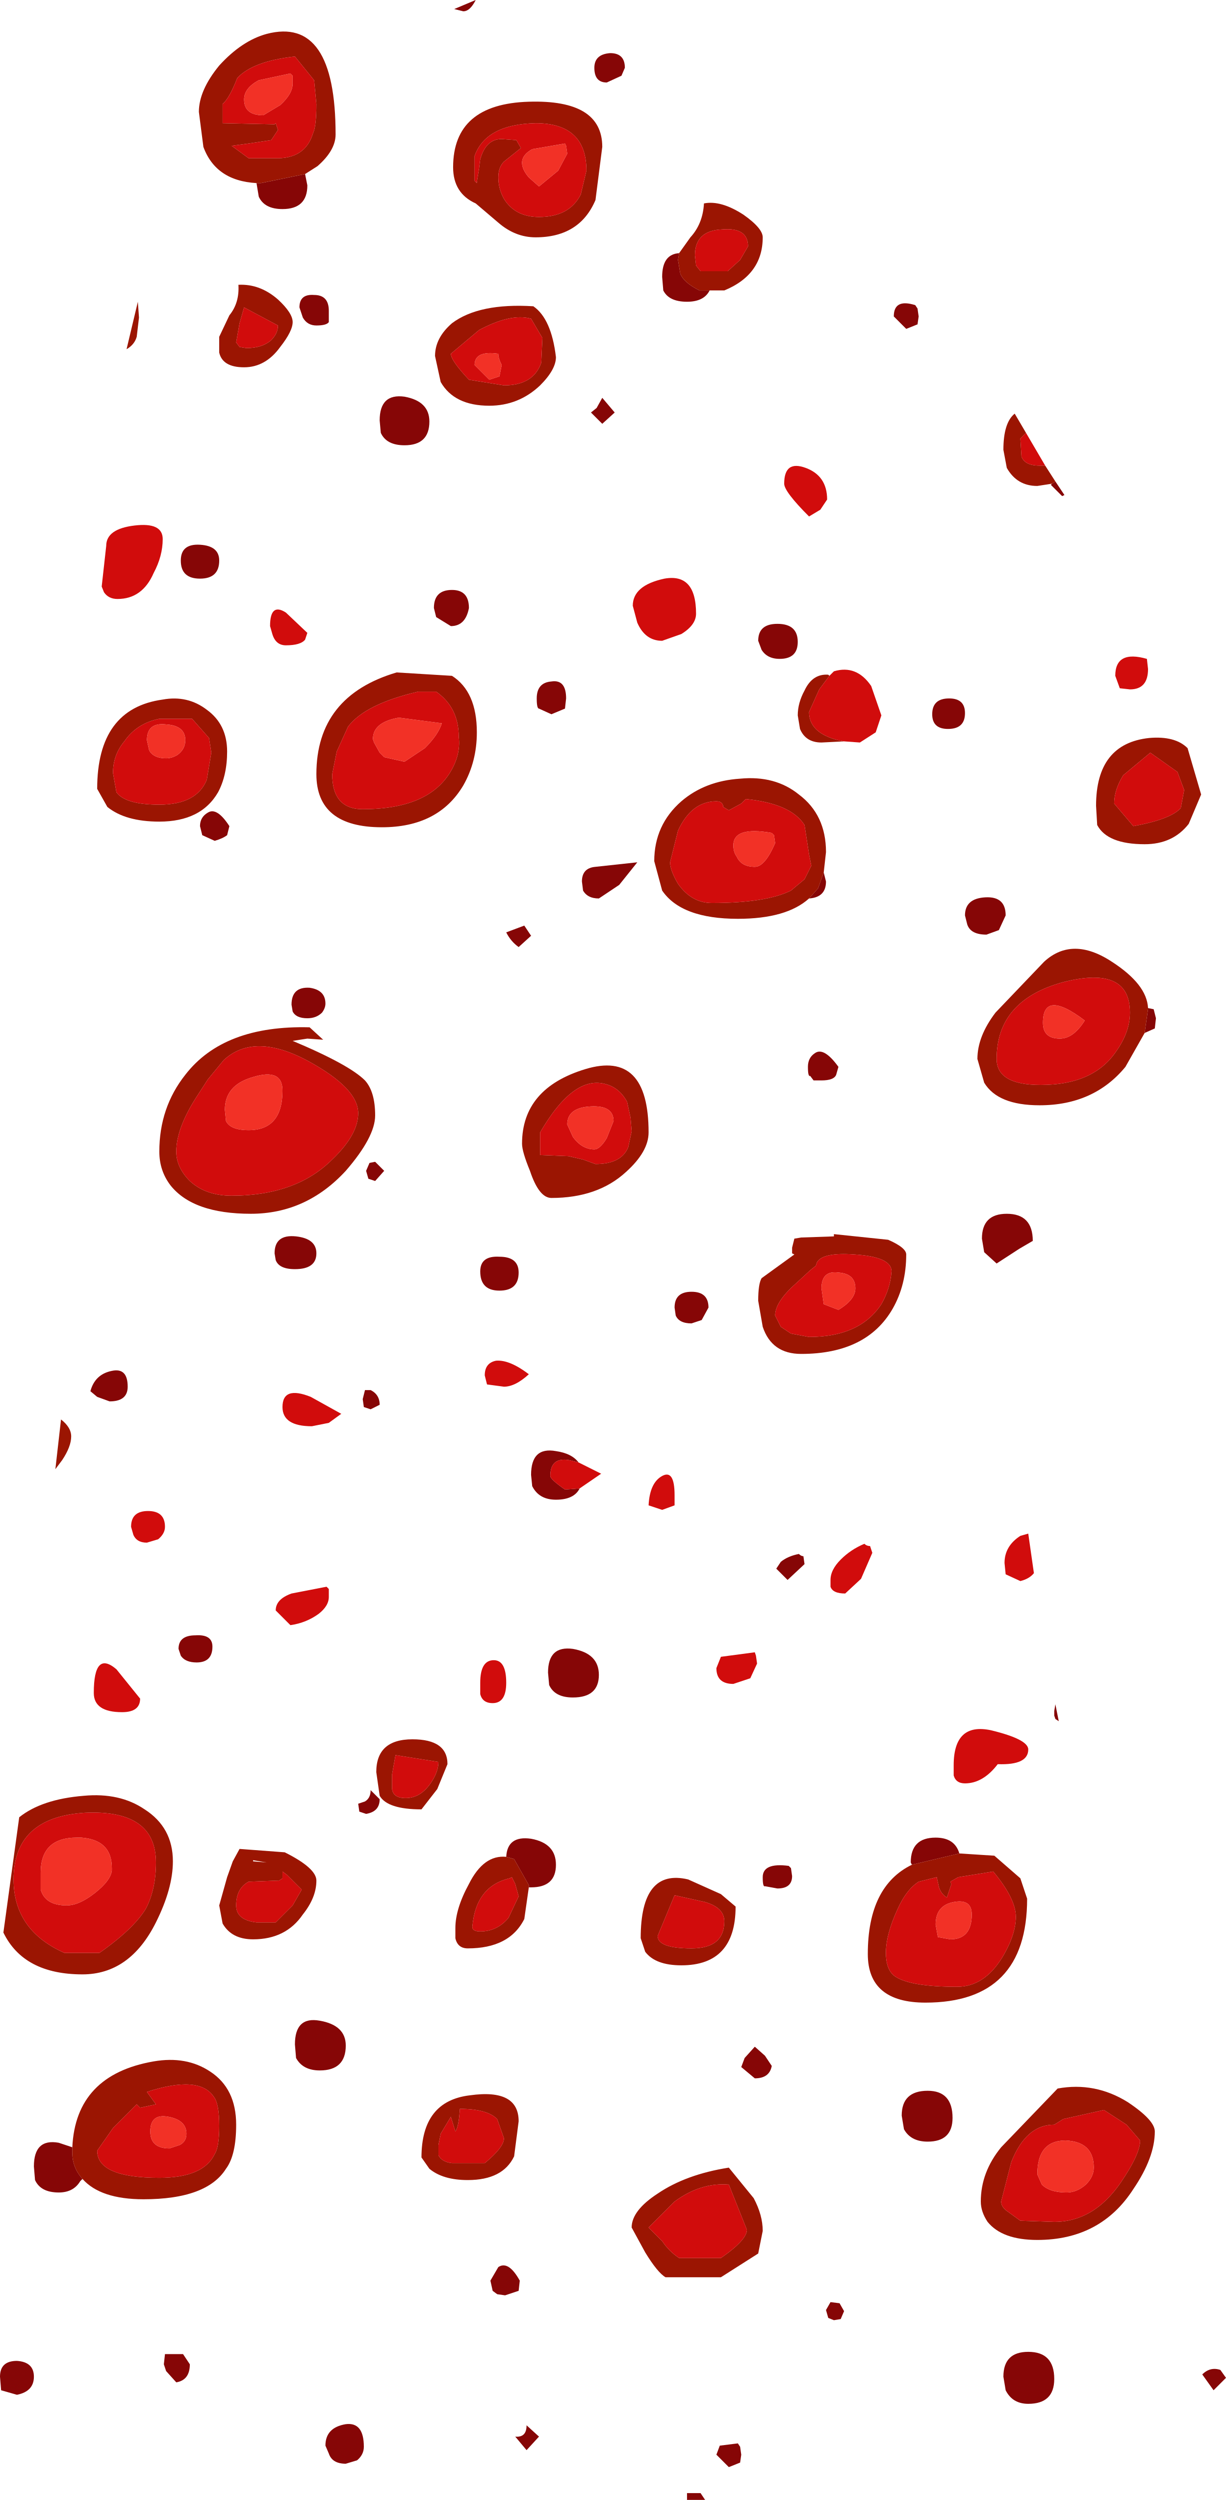 <?xml version="1.0" encoding="UTF-8" standalone="no"?>
<svg xmlns:ffdec="https://www.free-decompiler.com/flash" xmlns:xlink="http://www.w3.org/1999/xlink" ffdec:objectType="shape" height="110.6px" width="54.25px" xmlns="http://www.w3.org/2000/svg">
  <g transform="matrix(1.0, 0.0, 0.0, 1.0, 21.8, 122.2)">
    <path d="M9.6 -109.35 Q9.35 -108.85 8.6 -108.85 7.8 -108.85 7.55 -109.35 L7.5 -109.95 Q7.5 -110.95 8.25 -111.0 L8.2 -110.7 8.3 -110.1 Q8.45 -109.7 9.15 -109.35 L9.6 -109.35 M5.2 -119.85 Q5.85 -119.85 5.85 -119.2 L5.7 -118.85 5.05 -118.55 Q4.5 -118.55 4.5 -119.2 4.5 -119.8 5.2 -119.85 M5.4 -103.95 L4.85 -103.45 4.35 -103.95 4.6 -104.15 4.85 -104.6 5.4 -103.95 M18.8 -108.55 L18.85 -108.2 18.8 -107.85 18.3 -107.65 17.75 -108.2 Q17.75 -109.0 18.7 -108.7 L18.8 -108.55 M24.9 -100.9 L25.3 -100.3 25.2 -100.25 24.7 -100.75 24.75 -100.8 24.9 -100.9 M22.7 -81.7 L22.4 -81.05 21.85 -80.85 Q21.15 -80.85 21.0 -81.3 L20.9 -81.7 Q20.9 -82.45 21.8 -82.5 22.7 -82.55 22.7 -81.7 M29.0 -77.6 L29.25 -77.55 29.35 -77.15 29.3 -76.7 28.85 -76.5 29.0 -77.55 29.0 -77.6 M11.75 -93.85 Q11.75 -94.6 12.6 -94.6 13.5 -94.6 13.5 -93.8 13.5 -93.05 12.7 -93.05 12.15 -93.05 11.9 -93.45 L11.75 -93.85 M14.65 -83.6 L14.75 -83.2 Q14.75 -82.5 14.0 -82.45 L14.4 -82.9 14.65 -83.6 M20.15 -89.95 Q19.45 -89.95 19.45 -90.6 19.45 -91.3 20.2 -91.3 20.9 -91.3 20.9 -90.65 20.9 -89.95 20.15 -89.95 M3.2 -90.85 L2.6 -90.6 2.05 -90.85 Q1.95 -90.85 1.95 -91.3 1.95 -92.0 2.6 -92.05 3.25 -92.15 3.25 -91.3 L3.2 -90.85 M6.4 -84.05 L5.6 -83.05 4.7 -82.45 Q4.2 -82.45 4.0 -82.8 L3.95 -83.2 Q3.95 -83.8 4.55 -83.85 L6.4 -84.05 M1.7 -80.8 L1.15 -80.3 Q0.8 -80.55 0.6 -80.95 L1.4 -81.25 1.7 -80.8 M13.95 -75.0 Q13.95 -75.4 14.25 -75.6 14.65 -75.9 15.3 -75.0 L15.2 -74.65 Q15.1 -74.4 14.55 -74.4 L14.2 -74.4 14.05 -74.6 Q13.95 -74.55 13.95 -75.0 M0.3 -66.6 Q1.15 -66.6 1.15 -65.9 1.15 -65.1 0.3 -65.1 -0.55 -65.1 -0.55 -65.95 -0.55 -66.65 0.3 -66.6 M8.8 -63.65 Q8.25 -63.65 8.1 -64.0 L8.05 -64.35 Q8.05 -65.05 8.8 -65.05 9.55 -65.05 9.55 -64.35 L9.25 -63.8 8.8 -63.65 M3.85 -56.35 Q3.6 -55.85 2.8 -55.85 2.05 -55.85 1.75 -56.45 L1.7 -56.95 Q1.7 -58.2 2.8 -58.0 3.5 -57.9 3.8 -57.5 L3.4 -57.6 Q2.55 -57.75 2.55 -56.9 2.55 -56.75 3.2 -56.3 L3.85 -56.35 M13.75 -53.35 L13.8 -53.0 13.05 -52.3 12.55 -52.8 12.75 -53.1 Q13.05 -53.35 13.55 -53.45 13.65 -53.35 13.75 -53.35 M21.75 -66.8 L21.65 -67.4 Q21.65 -68.5 22.75 -68.5 23.9 -68.5 23.9 -67.3 L23.3 -66.95 22.3 -66.3 21.75 -66.8 M24.9 -46.15 L24.85 -46.3 24.85 -46.5 24.9 -46.8 25.05 -46.05 24.9 -46.15 M18.55 -39.7 L18.5 -39.8 Q18.5 -40.9 19.6 -40.9 20.45 -40.9 20.65 -40.2 L18.55 -39.7 M12.6 -38.65 L12.05 -38.75 Q11.95 -38.7 11.95 -39.15 11.95 -39.8 13.1 -39.65 L13.2 -39.55 13.25 -39.2 Q13.25 -38.65 12.6 -38.65 M2.45 -48.2 Q2.45 -49.4 3.55 -49.25 4.7 -49.05 4.7 -48.1 4.7 -47.1 3.55 -47.1 2.75 -47.1 2.5 -47.65 L2.45 -48.2 M0.6 -40.05 Q0.65 -41.0 1.7 -40.85 2.8 -40.65 2.8 -39.7 2.8 -38.7 1.7 -38.7 L1.6 -38.7 1.6 -38.8 0.95 -39.95 0.6 -40.05 M11.15 -31.15 L11.6 -31.65 12.05 -31.25 12.35 -30.8 Q12.25 -30.25 11.6 -30.25 L11.0 -30.75 11.15 -31.15 M20.35 -28.5 Q20.35 -27.45 19.25 -27.45 18.5 -27.45 18.2 -28.0 L18.1 -28.6 Q18.1 -29.7 19.25 -29.7 20.35 -29.7 20.35 -28.5 M14.75 -20.0 L14.95 -20.35 15.35 -20.3 15.55 -19.95 15.4 -19.6 15.1 -19.55 14.85 -19.65 14.75 -20.0 M11.0 -13.6 L10.95 -13.25 10.45 -13.05 9.9 -13.6 10.05 -14.0 10.85 -14.1 10.95 -13.95 11.0 -13.6 M0.55 -20.65 L0.2 -20.7 0.0 -20.85 -0.1 -21.3 0.25 -21.9 Q0.7 -22.2 1.2 -21.3 L1.15 -20.85 0.55 -20.65 M1.5 -13.8 L1.0 -14.4 Q1.5 -14.35 1.5 -14.9 L2.05 -14.4 1.5 -13.8 M8.6 -11.6 L8.6 -11.9 9.2 -11.9 9.4 -11.6 8.6 -11.6 M32.45 -17.0 L31.9 -16.45 31.4 -17.15 Q31.75 -17.5 32.2 -17.35 L32.45 -17.0 M22.7 -16.45 L22.6 -17.05 Q22.6 -18.15 23.7 -18.15 24.85 -18.15 24.85 -16.95 24.85 -15.85 23.7 -15.85 23.0 -15.85 22.7 -16.45 M-0.75 -122.2 Q-1.0 -121.7 -1.3 -121.7 L-1.7 -121.8 -0.75 -122.2 M-8.3 -114.5 L-8.2 -114.0 Q-8.2 -112.95 -9.3 -112.95 -10.1 -112.95 -10.35 -113.5 L-10.45 -114.1 -10.25 -114.1 -8.3 -114.5 M-7.25 -107.95 Q-7.35 -107.8 -7.8 -107.8 -8.2 -107.8 -8.4 -108.15 L-8.55 -108.6 Q-8.55 -109.2 -7.9 -109.15 -7.25 -109.15 -7.25 -108.45 L-7.25 -107.95 M-4.95 -103.05 L-5.0 -103.6 Q-5.0 -104.8 -3.9 -104.65 -2.8 -104.45 -2.8 -103.55 -2.8 -102.5 -3.9 -102.5 -4.7 -102.5 -4.95 -103.05 M-2.6 -95.3 Q-2.6 -96.1 -1.8 -96.1 -1.05 -96.1 -1.05 -95.3 -1.2 -94.5 -1.85 -94.5 L-2.5 -94.9 -2.6 -95.3 M-12.1 -97.4 Q-12.1 -96.6 -12.95 -96.6 -13.8 -96.6 -13.8 -97.4 -13.8 -98.15 -12.95 -98.1 -12.1 -98.05 -12.1 -97.4 M-11.75 -85.25 Q-11.95 -85.1 -12.3 -85.0 L-12.85 -85.25 -12.95 -85.65 Q-12.95 -86.05 -12.6 -86.25 -12.2 -86.5 -11.65 -85.65 L-11.75 -85.25 M-8.9 -77.75 Q-8.9 -78.55 -8.1 -78.5 -7.4 -78.4 -7.4 -77.8 -7.4 -77.6 -7.55 -77.4 -7.8 -77.15 -8.2 -77.15 -8.7 -77.15 -8.85 -77.45 L-8.9 -77.75 M-5.5 -70.05 L-5.6 -70.4 -5.45 -70.75 -5.2 -70.8 -4.8 -70.4 -5.2 -69.95 -5.5 -70.05 M-7.8 -66.75 Q-7.8 -66.05 -8.75 -66.05 -9.45 -66.05 -9.6 -66.45 L-9.65 -66.75 Q-9.65 -67.6 -8.7 -67.5 -7.8 -67.4 -7.8 -66.75 M-17.8 -60.65 Q-17.6 -61.4 -16.85 -61.55 -16.15 -61.7 -16.15 -60.85 -16.15 -60.2 -16.95 -60.2 L-17.5 -60.4 -17.8 -60.65 M-5.7 -59.95 L-5.75 -60.3 -5.65 -60.7 -5.4 -60.7 Q-5.0 -60.5 -5.0 -60.05 L-5.4 -59.85 -5.7 -59.95 M-5.6 -41.95 L-5.9 -42.05 -5.95 -42.4 -5.65 -42.5 Q-5.4 -42.65 -5.4 -43.0 L-5.0 -42.6 Q-5.0 -42.05 -5.6 -41.95 M-13.1 -48.65 Q-13.6 -48.65 -13.8 -48.95 L-13.9 -49.25 Q-13.9 -49.85 -13.15 -49.85 -12.4 -49.9 -12.4 -49.35 -12.4 -48.65 -13.1 -48.65 M-18.15 -25.8 L-18.25 -25.7 Q-18.55 -25.2 -19.2 -25.2 -20.0 -25.2 -20.25 -25.75 L-20.3 -26.35 Q-20.3 -27.6 -19.2 -27.4 L-18.6 -27.2 -18.6 -26.95 Q-18.6 -26.3 -18.15 -25.8 M-8.7 -31.15 L-8.75 -31.75 Q-8.75 -33.0 -7.65 -32.8 -6.5 -32.6 -6.5 -31.7 -6.5 -30.6 -7.65 -30.6 -8.4 -30.6 -8.7 -31.15 M-21.8 -17.05 Q-21.8 -17.75 -21.05 -17.75 -20.3 -17.7 -20.3 -17.05 -20.3 -16.4 -21.05 -16.25 L-21.75 -16.45 -21.8 -17.05 M-6.5 -14.95 Q-5.7 -15.05 -5.7 -13.95 -5.7 -13.6 -6.0 -13.35 L-6.5 -13.2 Q-7.1 -13.2 -7.25 -13.65 L-7.4 -14.0 Q-7.4 -14.8 -6.5 -14.95 M-14.55 -17.6 L-14.5 -18.05 -13.7 -18.05 -13.4 -17.6 Q-13.4 -16.9 -14.0 -16.8 L-14.45 -17.3 -14.55 -17.6" fill="#860606" fill-rule="evenodd" stroke="none"/>
    <path d="M8.25 -111.0 L8.75 -111.7 Q9.3 -112.3 9.35 -113.2 10.1 -113.35 11.1 -112.7 11.95 -112.1 11.95 -111.7 11.95 -110.05 10.25 -109.35 L9.6 -109.35 9.15 -109.35 Q8.45 -109.7 8.3 -110.1 L8.2 -110.7 8.25 -111.0 M1.05 -116.0 L1.25 -115.65 0.5 -115.05 Q0.25 -114.8 0.25 -114.35 0.25 -113.85 0.5 -113.4 1.0 -112.6 2.05 -112.6 3.4 -112.6 3.9 -113.6 L4.15 -114.65 Q4.15 -116.75 1.9 -116.75 -0.3 -116.7 -0.8 -115.3 L-0.8 -114.2 -0.7 -114.1 -0.7 -114.15 -0.6 -114.75 -0.55 -115.15 Q-0.3 -116.05 0.4 -116.05 L1.05 -116.0 M-1.75 -114.8 Q-1.75 -117.6 1.6 -117.7 4.85 -117.8 4.85 -115.7 L4.55 -113.35 Q3.85 -111.7 1.9 -111.7 1.0 -111.7 0.25 -112.35 L-0.75 -113.2 Q-1.75 -113.65 -1.75 -114.8 M10.15 -112.05 Q8.95 -112.0 8.95 -110.9 L9.0 -110.45 9.2 -110.2 10.4 -110.2 10.95 -110.7 11.3 -111.3 Q11.3 -112.15 10.15 -112.05 M1.7 -108.1 Q0.8 -108.35 -0.6 -107.6 L-1.85 -106.55 Q-1.85 -106.25 -1.05 -105.4 L0.5 -105.15 Q1.8 -105.15 2.15 -106.15 L2.2 -107.25 1.7 -108.1 M-2.55 -106.45 Q-2.55 -107.25 -1.8 -107.9 -0.6 -108.8 1.8 -108.65 2.6 -108.1 2.8 -106.4 2.8 -105.85 2.1 -105.15 1.15 -104.25 -0.15 -104.25 -1.7 -104.25 -2.3 -105.3 L-2.55 -106.45 M24.75 -100.8 L24.1 -100.7 Q23.2 -100.7 22.75 -101.5 L22.6 -102.3 Q22.6 -103.5 23.1 -103.9 L23.6 -103.05 23.35 -102.8 23.4 -102.0 Q23.55 -101.6 24.2 -101.6 L24.45 -101.6 24.9 -100.9 24.75 -100.8 M26.7 -86.55 Q26.7 -89.3 29.05 -89.55 30.2 -89.65 30.75 -89.1 L31.35 -87.05 30.8 -85.75 Q30.1 -84.85 28.85 -84.85 27.2 -84.85 26.75 -85.7 L26.7 -86.55 M27.5 -86.65 L28.35 -85.65 Q30.0 -85.95 30.45 -86.45 L30.6 -87.25 30.3 -88.05 29.1 -88.9 27.9 -87.9 Q27.5 -87.25 27.5 -86.65 M28.85 -76.5 L28.0 -75.0 Q26.6 -73.3 24.2 -73.3 22.35 -73.3 21.75 -74.3 L21.45 -75.35 Q21.45 -76.35 22.25 -77.4 L24.4 -79.65 Q25.65 -80.8 27.4 -79.65 28.95 -78.65 29.0 -77.6 L29.0 -77.55 28.85 -76.5 M28.2 -77.4 Q28.2 -79.5 25.25 -78.75 22.3 -77.95 22.3 -75.35 22.3 -74.2 24.25 -74.2 26.6 -74.2 27.6 -75.7 28.2 -76.55 28.2 -77.4 M15.55 -89.4 L14.55 -89.35 Q13.85 -89.35 13.6 -89.95 L13.5 -90.55 Q13.5 -91.1 13.8 -91.65 14.15 -92.4 14.85 -92.35 L14.9 -92.3 14.45 -91.7 14.0 -90.7 Q14.0 -90.1 14.55 -89.75 14.95 -89.5 15.55 -89.4 M9.9 -86.75 Q8.8 -86.75 8.2 -85.45 L7.85 -84.05 Q7.85 -83.7 8.2 -83.1 8.8 -82.25 9.7 -82.25 12.1 -82.25 13.2 -82.8 L13.8 -83.3 14.1 -83.9 14.0 -84.4 13.8 -85.7 Q13.2 -86.65 11.2 -86.85 L11.0 -86.65 10.45 -86.35 10.2 -86.5 10.2 -86.55 Q10.15 -86.75 9.9 -86.75 M14.0 -82.45 Q13.0 -81.55 10.85 -81.55 8.35 -81.55 7.5 -82.8 L7.15 -84.1 Q7.15 -85.7 8.35 -86.75 9.4 -87.65 10.95 -87.75 12.5 -87.9 13.55 -87.05 14.75 -86.15 14.75 -84.5 L14.65 -83.6 14.4 -82.9 14.0 -82.45 M13.25 -66.75 L13.25 -67.0 13.35 -67.4 13.65 -67.45 15.1 -67.5 15.1 -67.6 17.5 -67.35 Q18.3 -67.0 18.3 -66.7 18.3 -65.35 17.7 -64.3 16.55 -62.3 13.65 -62.3 12.35 -62.3 11.95 -63.5 L11.75 -64.65 Q11.75 -65.4 11.9 -65.65 L13.35 -66.7 13.25 -66.75 M13.4 -65.4 Q12.5 -64.6 12.5 -64.0 L12.75 -63.5 13.2 -63.2 14.0 -63.05 Q16.25 -63.05 17.2 -64.5 17.6 -65.2 17.65 -65.95 17.65 -66.6 16.0 -66.7 14.6 -66.8 14.35 -66.35 L14.3 -66.2 14.05 -66.0 13.4 -65.4 M1.3 -71.6 Q1.3 -74.05 4.1 -74.9 6.9 -75.75 6.9 -72.1 6.9 -71.25 5.9 -70.35 4.65 -69.2 2.6 -69.2 2.05 -69.2 1.65 -70.4 1.3 -71.25 1.3 -71.6 M3.35 -71.05 L4.0 -70.9 4.55 -70.7 Q5.7 -70.7 6.0 -71.45 L6.15 -72.15 6.1 -72.75 5.95 -73.45 Q5.6 -74.1 4.95 -74.25 3.55 -74.6 2.1 -72.1 L2.1 -71.1 3.35 -71.05 M20.65 -40.2 L22.2 -40.1 23.35 -39.1 23.65 -38.2 Q23.65 -33.6 19.15 -33.6 16.6 -33.6 16.6 -35.75 16.6 -38.75 18.55 -39.7 L20.65 -40.2 M20.1 -38.25 Q19.85 -38.4 19.75 -38.7 L19.65 -39.15 18.85 -38.95 Q18.3 -38.6 17.9 -37.7 17.4 -36.6 17.4 -35.8 17.4 -35.1 17.75 -34.8 18.4 -34.3 20.55 -34.3 21.75 -34.3 22.55 -35.6 23.15 -36.6 23.15 -37.4 23.15 -38.2 22.15 -39.4 L20.6 -39.15 20.25 -38.95 20.3 -38.85 20.1 -38.25 M25.25 -28.45 L24.85 -28.2 Q23.6 -28.2 22.95 -26.55 L22.5 -24.8 Q22.5 -24.55 22.8 -24.35 L23.35 -23.95 24.85 -23.9 Q26.6 -23.9 27.8 -25.65 28.65 -26.9 28.65 -27.5 L28.05 -28.2 27.05 -28.85 25.25 -28.45 M28.1 -29.2 Q29.3 -28.4 29.3 -27.9 29.3 -26.75 28.35 -25.35 26.9 -23.1 24.1 -23.1 22.55 -23.1 21.9 -23.9 21.6 -24.35 21.6 -24.8 21.6 -26.1 22.5 -27.2 L25.0 -29.8 Q26.65 -30.1 28.1 -29.2 M1.6 -38.7 L1.4 -37.3 Q0.75 -36.0 -1.1 -36.0 -1.55 -36.0 -1.65 -36.45 L-1.65 -36.9 Q-1.65 -37.75 -1.05 -38.85 -0.4 -40.15 0.6 -40.05 L0.95 -39.95 1.6 -38.8 1.6 -38.7 M0.85 -39.15 L0.75 -39.1 Q-0.75 -38.75 -0.9 -36.95 -0.9 -36.75 -0.55 -36.75 0.2 -36.75 0.7 -37.35 L1.15 -38.3 1.0 -38.85 0.85 -39.15 M10.75 -37.85 Q10.75 -35.25 8.35 -35.25 7.2 -35.25 6.75 -35.85 L6.55 -36.45 Q6.55 -39.55 8.65 -39.05 L10.1 -38.4 10.75 -37.85 M8.05 -38.35 L7.3 -36.55 Q7.3 -36.0 8.8 -36.0 10.25 -36.0 10.25 -37.2 10.25 -37.8 9.4 -38.05 L8.05 -38.35 M-1.45 -28.9 Q-1.5 -28.1 -1.65 -27.9 L-1.85 -28.55 -2.3 -27.8 -2.4 -27.3 -2.4 -26.85 Q-2.25 -26.55 -1.8 -26.5 L-0.35 -26.5 Q0.5 -27.2 0.5 -27.6 L0.2 -28.45 Q-0.25 -28.9 -1.45 -28.9 M1.15 -28.35 L0.95 -26.8 Q0.45 -25.75 -1.1 -25.75 -2.2 -25.75 -2.8 -26.25 L-3.15 -26.75 Q-3.15 -29.25 -1.0 -29.5 1.15 -29.8 1.15 -28.35 M11.95 -23.5 L11.75 -22.5 10.1 -21.45 7.65 -21.45 Q7.3 -21.65 6.75 -22.55 L6.15 -23.65 Q6.15 -24.4 7.3 -25.15 8.55 -26.0 10.45 -26.3 L11.55 -24.95 Q11.95 -24.2 11.95 -23.5 M8.05 -24.8 L6.9 -23.65 7.5 -23.05 Q7.8 -22.6 8.25 -22.3 L10.1 -22.3 Q11.25 -23.1 11.25 -23.55 L10.45 -25.55 Q9.2 -25.65 8.05 -24.8 M-8.75 -119.7 Q-10.6 -119.5 -11.3 -118.75 -11.65 -117.85 -11.95 -117.6 L-11.95 -116.75 -9.65 -116.7 -9.6 -116.75 -9.5 -116.45 -9.8 -116.0 -10.8 -115.85 -11.55 -115.75 -10.8 -115.2 -9.65 -115.2 Q-8.3 -115.15 -7.95 -116.3 -7.8 -116.6 -7.8 -117.6 L-7.9 -118.65 -8.75 -119.7 M-10.45 -114.1 Q-12.25 -114.2 -12.8 -115.7 L-13.0 -117.25 Q-13.0 -118.2 -12.1 -119.3 -11.1 -120.4 -10.0 -120.7 -6.95 -121.5 -6.95 -116.25 -6.95 -115.55 -7.75 -114.85 L-8.3 -114.5 -10.25 -114.1 -10.45 -114.1 M-11.2 -107.9 L-11.35 -107.05 -11.2 -106.85 -10.9 -106.8 Q-10.2 -106.8 -9.8 -107.15 -9.5 -107.45 -9.5 -107.8 L-11.0 -108.6 -11.2 -107.9 M-8.85 -107.95 Q-8.85 -107.55 -9.4 -106.85 -10.05 -105.95 -11.0 -105.95 -11.95 -105.95 -12.1 -106.6 L-12.1 -107.3 -11.65 -108.25 Q-11.2 -108.8 -11.25 -109.6 -10.3 -109.65 -9.5 -108.95 -8.85 -108.35 -8.85 -107.95 M-15.75 -107.3 Q-15.85 -106.95 -16.2 -106.75 L-15.7 -108.85 -15.65 -108.15 -15.75 -107.3 M-7.1 -87.95 Q-7.1 -86.4 -5.75 -86.4 -2.9 -86.4 -1.9 -88.0 -1.4 -88.8 -1.5 -89.6 -1.5 -90.9 -2.5 -91.6 L-3.3 -91.6 Q-5.65 -91.05 -6.4 -90.05 L-6.9 -88.95 -7.1 -87.95 M-7.8 -87.95 Q-7.8 -91.4 -4.25 -92.45 L-1.8 -92.3 Q-0.7 -91.6 -0.7 -89.8 -0.7 -88.5 -1.3 -87.45 -2.4 -85.6 -4.9 -85.6 -7.8 -85.6 -7.8 -87.95 M-14.75 -90.4 Q-15.75 -90.2 -16.3 -89.4 -16.8 -88.8 -16.8 -88.0 L-16.65 -87.15 Q-16.25 -86.6 -14.75 -86.6 -13.1 -86.6 -12.65 -87.7 L-12.45 -88.9 -12.55 -89.55 -13.3 -90.4 -14.75 -90.4 M-12.65 -90.8 Q-11.75 -90.15 -11.75 -88.95 -11.75 -87.9 -12.15 -87.15 -12.9 -85.85 -14.75 -85.85 -16.25 -85.85 -17.05 -86.5 L-17.5 -87.3 Q-17.5 -90.85 -14.6 -91.25 -13.5 -91.45 -12.65 -90.8 M-13.4 -69.95 Q-12.7 -69.3 -11.55 -69.3 -8.7 -69.3 -7.1 -70.9 -5.95 -72.0 -5.95 -72.95 -5.95 -74.05 -8.15 -75.25 -10.55 -76.55 -11.9 -75.3 L-12.6 -74.45 -13.15 -73.6 Q-14.0 -72.25 -14.0 -71.25 -14.0 -70.55 -13.4 -69.95 M-14.75 -71.25 Q-14.75 -73.2 -13.6 -74.65 -11.9 -76.85 -8.1 -76.75 L-7.5 -76.2 -8.2 -76.25 -8.85 -76.15 Q-6.35 -75.1 -5.65 -74.4 -5.2 -73.9 -5.2 -72.85 -5.2 -71.9 -6.5 -70.4 -8.25 -68.5 -10.7 -68.5 -13.25 -68.5 -14.25 -69.75 -14.75 -70.4 -14.75 -71.25 M-18.65 -58.65 Q-18.65 -58.2 -19.05 -57.6 L-19.35 -57.2 -19.1 -59.4 Q-18.65 -59.05 -18.65 -58.65 M-3.15 -42.15 Q-4.65 -42.15 -5.0 -42.75 L-5.15 -43.8 Q-5.15 -45.25 -3.55 -45.25 -2.0 -45.25 -2.0 -44.15 L-2.45 -43.05 -3.15 -42.15 M-2.4 -44.25 L-4.3 -44.55 -4.45 -43.7 -4.45 -43.05 Q-4.4 -42.65 -3.85 -42.65 -3.2 -42.65 -2.75 -43.3 -2.4 -43.8 -2.4 -44.25 M-10.8 -38.95 Q-11.35 -38.65 -11.35 -37.9 -11.35 -37.25 -10.45 -37.15 L-9.6 -37.15 -8.85 -37.9 -8.45 -38.6 -9.1 -39.25 -9.3 -39.4 -9.3 -39.1 -9.45 -39.0 -10.8 -38.95 M-8.4 -37.5 Q-9.15 -36.4 -10.6 -36.4 -11.55 -36.4 -11.95 -37.1 L-12.1 -37.9 -11.75 -39.15 -11.5 -39.85 -11.2 -40.4 -9.2 -40.25 Q-7.8 -39.55 -7.8 -39.0 -7.8 -38.25 -8.4 -37.5 M-15.4 -42.15 Q-14.15 -41.35 -14.15 -39.85 -14.15 -38.65 -14.9 -37.15 -16.05 -34.85 -18.15 -34.85 -20.75 -34.85 -21.65 -36.7 L-20.95 -41.8 Q-19.95 -42.6 -18.1 -42.75 -16.5 -42.9 -15.4 -42.15 M-10.0 -39.8 L-10.6 -39.9 -10.6 -39.85 -10.0 -39.8 M-18.05 -42.0 Q-21.2 -41.8 -21.2 -39.05 -21.2 -36.8 -18.95 -35.8 L-17.4 -35.8 Q-15.9 -36.85 -15.35 -37.75 -14.9 -38.6 -14.9 -39.8 -14.9 -42.15 -18.05 -42.0 M-14.9 -29.1 L-15.6 -28.95 -15.75 -29.1 -16.8 -28.05 -17.5 -27.05 Q-17.5 -25.85 -14.75 -25.85 -12.8 -25.85 -12.3 -26.9 -12.1 -27.2 -12.1 -28.15 -12.1 -29.15 -12.35 -29.45 -13.0 -30.4 -15.3 -29.65 L-14.9 -29.1 M-18.6 -27.2 Q-18.45 -30.4 -15.0 -31.0 -13.55 -31.25 -12.5 -30.55 -11.35 -29.8 -11.35 -28.2 -11.35 -26.85 -11.8 -26.25 -12.65 -24.9 -15.45 -24.9 -17.35 -24.9 -18.15 -25.8 -18.6 -26.3 -18.6 -26.95 L-18.6 -27.2" fill="#9b1502" fill-rule="evenodd" stroke="none"/>
    <path d="M3.25 -115.75 L3.2 -115.85 1.75 -115.6 Q1.3 -115.35 1.3 -115.0 1.3 -114.7 1.6 -114.35 L2.05 -113.95 2.9 -114.65 3.3 -115.4 3.25 -115.75 M1.05 -116.0 L0.4 -116.05 Q-0.3 -116.05 -0.55 -115.15 L-0.6 -114.75 -0.7 -114.15 -0.7 -114.1 -0.8 -114.2 -0.8 -115.3 Q-0.3 -116.7 1.9 -116.75 4.15 -116.75 4.15 -114.65 L3.9 -113.6 Q3.4 -112.6 2.05 -112.6 1.0 -112.6 0.5 -113.4 0.25 -113.85 0.25 -114.35 0.25 -114.8 0.5 -115.05 L1.25 -115.65 1.05 -116.0 M1.7 -108.1 L2.2 -107.25 2.15 -106.15 Q1.8 -105.15 0.5 -105.15 L-1.05 -105.4 Q-1.85 -106.25 -1.85 -106.55 L-0.6 -107.6 Q0.8 -108.35 1.7 -108.1 M10.15 -112.05 Q11.3 -112.15 11.3 -111.3 L10.95 -110.7 10.4 -110.2 9.2 -110.2 9.0 -110.45 8.95 -110.9 Q8.95 -112.0 10.15 -112.05 M-0.8 -106.05 L-0.15 -105.4 0.3 -105.55 0.4 -106.05 Q0.25 -106.35 0.25 -106.55 -0.8 -106.7 -0.8 -106.05 M14.5 -99.65 L14.0 -99.35 Q12.9 -100.45 12.9 -100.8 12.9 -101.85 13.85 -101.5 14.8 -101.15 14.8 -100.1 L14.5 -99.65 M23.6 -103.05 L24.45 -101.6 24.2 -101.6 Q23.55 -101.6 23.4 -102.0 L23.35 -102.8 23.6 -103.05 M27.55 -92.3 Q27.55 -93.45 28.95 -93.05 L29.0 -92.6 Q29.0 -91.7 28.2 -91.7 L27.75 -91.75 27.55 -92.3 M27.5 -86.65 Q27.5 -87.25 27.9 -87.9 L29.1 -88.9 30.3 -88.05 30.6 -87.25 30.45 -86.45 Q30.0 -85.95 28.35 -85.65 L27.5 -86.65 M28.2 -77.4 Q28.2 -76.55 27.6 -75.7 26.6 -74.2 24.25 -74.2 22.3 -74.2 22.3 -75.35 22.3 -77.95 25.25 -78.75 28.2 -79.5 28.2 -77.4 M25.1 -76.25 Q25.7 -76.25 26.2 -77.05 24.35 -78.45 24.35 -76.95 24.35 -76.25 25.1 -76.25 M14.9 -92.3 L15.1 -92.5 Q16.1 -92.8 16.75 -91.85 L17.2 -90.55 16.95 -89.8 16.25 -89.35 15.55 -89.4 Q14.95 -89.5 14.55 -89.75 14.0 -90.1 14.0 -90.7 L14.45 -91.7 14.9 -92.3 M9.9 -86.75 Q10.15 -86.75 10.2 -86.55 L10.2 -86.5 10.45 -86.35 11.0 -86.65 11.2 -86.85 Q13.2 -86.65 13.8 -85.7 L14.0 -84.4 14.1 -83.9 13.8 -83.3 13.2 -82.8 Q12.1 -82.25 9.7 -82.25 8.8 -82.25 8.2 -83.1 7.85 -83.7 7.85 -84.05 L8.2 -85.45 Q8.8 -86.75 9.9 -86.75 M6.4 -94.65 L6.2 -95.4 Q6.2 -96.3 7.6 -96.6 9.0 -96.85 9.0 -95.05 9.0 -94.55 8.35 -94.15 L7.5 -93.85 Q6.75 -93.85 6.4 -94.65 M10.65 -84.8 Q10.65 -84.5 10.8 -84.3 11.0 -83.85 11.6 -83.85 12.05 -83.85 12.5 -84.9 L12.45 -85.25 12.35 -85.35 Q10.65 -85.65 10.65 -84.8 M13.4 -65.4 L14.05 -66.0 14.3 -66.2 14.35 -66.35 Q14.6 -66.8 16.0 -66.7 17.65 -66.6 17.65 -65.95 17.6 -65.2 17.2 -64.5 16.25 -63.05 14.0 -63.05 L13.2 -63.2 12.75 -63.5 12.5 -64.0 Q12.5 -64.6 13.4 -65.4 M16.05 -65.2 Q16.05 -65.85 15.3 -65.9 14.55 -66.0 14.55 -65.2 L14.65 -64.5 15.3 -64.25 Q16.05 -64.7 16.05 -65.2 M3.35 -71.05 L2.1 -71.1 2.1 -72.1 Q3.55 -74.6 4.95 -74.25 5.6 -74.1 5.95 -73.45 L6.1 -72.75 6.15 -72.15 6.0 -71.45 Q5.7 -70.7 4.55 -70.7 L4.0 -70.9 3.35 -71.05 M3.3 -72.45 L3.55 -71.9 Q3.95 -71.35 4.5 -71.35 4.75 -71.35 5.05 -71.85 L5.35 -72.6 Q5.35 -73.3 4.35 -73.25 3.3 -73.2 3.3 -72.45 M8.05 -56.05 L8.05 -55.6 7.5 -55.4 6.9 -55.6 Q6.95 -56.6 7.5 -56.9 8.05 -57.2 8.05 -56.05 M-0.35 -61.35 Q-0.35 -61.9 0.15 -62.0 0.75 -62.05 1.6 -61.4 1.0 -60.85 0.5 -60.85 L-0.25 -60.95 -0.35 -61.35 M3.8 -57.5 L4.8 -57.0 3.85 -56.35 3.2 -56.3 Q2.55 -56.75 2.55 -56.9 2.55 -57.75 3.4 -57.6 L3.8 -57.5 M16.7 -53.8 L16.8 -53.5 16.3 -52.35 15.6 -51.7 Q15.05 -51.7 14.95 -52.0 L14.95 -52.3 Q14.95 -52.75 15.4 -53.2 15.85 -53.65 16.45 -53.9 16.55 -53.8 16.7 -53.8 M22.65 -53.05 Q22.65 -53.8 23.35 -54.25 L23.7 -54.35 23.95 -52.6 Q23.75 -52.35 23.35 -52.25 L22.7 -52.55 22.65 -53.05 M22.05 -45.65 Q23.7 -45.25 23.7 -44.8 23.7 -44.1 22.35 -44.15 21.7 -43.3 20.9 -43.3 20.5 -43.3 20.4 -43.65 L20.4 -44.1 Q20.4 -46.0 22.05 -45.65 M20.1 -38.25 L20.3 -38.85 20.25 -38.95 20.6 -39.15 22.15 -39.4 Q23.15 -38.2 23.15 -37.4 23.15 -36.6 22.55 -35.6 21.75 -34.3 20.55 -34.3 18.4 -34.3 17.75 -34.8 17.4 -35.1 17.4 -35.8 17.4 -36.6 17.9 -37.7 18.3 -38.6 18.85 -38.95 L19.65 -39.15 19.75 -38.7 Q19.85 -38.4 20.1 -38.25 M21.2 -37.5 Q21.2 -38.2 20.4 -38.05 19.6 -37.9 19.6 -37.05 L19.7 -36.5 20.25 -36.4 Q21.2 -36.4 21.2 -37.5 M25.25 -28.45 L27.05 -28.85 28.05 -28.2 28.65 -27.5 Q28.65 -26.9 27.8 -25.65 26.6 -23.9 24.85 -23.9 L23.35 -23.95 22.8 -24.35 Q22.5 -24.55 22.5 -24.8 L22.95 -26.55 Q23.6 -28.2 24.85 -28.2 L25.25 -28.45 M24.1 -26.0 L24.3 -25.55 Q24.65 -25.2 25.4 -25.2 25.85 -25.2 26.25 -25.55 26.6 -25.9 26.6 -26.3 26.6 -27.45 25.35 -27.5 24.1 -27.5 24.1 -26.0 M10.1 -48.9 L11.6 -49.1 11.65 -48.95 11.7 -48.6 11.4 -47.95 10.65 -47.7 Q9.9 -47.7 9.9 -48.4 L10.1 -48.9 M-0.55 -47.75 Q-0.55 -48.75 0.05 -48.75 0.6 -48.75 0.6 -47.75 0.6 -46.85 0.0 -46.85 -0.45 -46.85 -0.55 -47.25 L-0.55 -47.75 M0.85 -39.15 L1.0 -38.85 1.15 -38.3 0.7 -37.35 Q0.2 -36.75 -0.55 -36.75 -0.9 -36.75 -0.9 -36.95 -0.75 -38.75 0.75 -39.1 L0.85 -39.15 M-1.45 -28.9 Q-0.25 -28.9 0.2 -28.45 L0.5 -27.6 Q0.5 -27.2 -0.35 -26.5 L-1.8 -26.5 Q-2.25 -26.55 -2.4 -26.85 L-2.4 -27.3 -2.3 -27.8 -1.85 -28.55 -1.65 -27.9 Q-1.5 -28.1 -1.45 -28.9 M8.05 -38.35 L9.4 -38.05 Q10.25 -37.8 10.25 -37.2 10.25 -36.0 8.8 -36.0 7.3 -36.0 7.3 -36.55 L8.05 -38.35 M8.05 -24.8 Q9.2 -25.65 10.45 -25.55 L11.25 -23.55 Q11.25 -23.1 10.1 -22.3 L8.25 -22.3 Q7.8 -22.6 7.5 -23.05 L6.9 -23.65 8.05 -24.8 M-8.75 -119.7 L-7.9 -118.65 -7.8 -117.6 Q-7.8 -116.6 -7.95 -116.3 -8.3 -115.15 -9.65 -115.2 L-10.8 -115.2 -11.55 -115.75 -10.8 -115.85 -9.8 -116.0 -9.5 -116.45 -9.6 -116.75 -9.65 -116.7 -11.95 -116.75 -11.95 -117.6 Q-11.65 -117.85 -11.3 -118.75 -10.6 -119.5 -8.75 -119.7 M-8.85 -118.85 L-8.95 -118.95 -10.35 -118.65 Q-11.0 -118.3 -11.0 -117.8 -11.0 -117.1 -10.15 -117.1 L-9.4 -117.55 Q-8.85 -118.05 -8.85 -118.5 L-8.85 -118.85 M-11.2 -107.9 L-11.0 -108.6 -9.5 -107.8 Q-9.5 -107.45 -9.8 -107.15 -10.2 -106.8 -10.9 -106.8 L-11.2 -106.85 -11.35 -107.05 -11.2 -107.9 M-9.15 -93.65 Q-9.6 -93.65 -9.75 -94.15 L-9.85 -94.5 Q-9.85 -95.55 -9.15 -95.1 L-8.2 -94.2 -8.3 -93.9 Q-8.5 -93.65 -9.15 -93.65 M-7.1 -87.95 L-6.9 -88.95 -6.4 -90.05 Q-5.65 -91.05 -3.3 -91.6 L-2.5 -91.6 Q-1.5 -90.9 -1.5 -89.6 -1.4 -88.8 -1.9 -88.0 -2.9 -86.4 -5.75 -86.4 -7.1 -86.4 -7.1 -87.95 M-5.3 -89.5 L-5.25 -89.35 -5.0 -88.9 -4.8 -88.7 -3.9 -88.5 -3.0 -89.1 Q-2.4 -89.7 -2.25 -90.2 L-4.15 -90.45 Q-5.3 -90.25 -5.3 -89.5 M-15.85 -98.95 Q-14.6 -99.1 -14.6 -98.35 -14.6 -97.6 -15.0 -96.85 -15.5 -95.7 -16.6 -95.7 -17.0 -95.7 -17.2 -96.0 L-17.3 -96.25 -17.1 -98.05 Q-17.1 -98.8 -15.85 -98.95 M-14.75 -90.4 L-13.3 -90.4 -12.55 -89.55 -12.45 -88.9 -12.65 -87.7 Q-13.1 -86.6 -14.75 -86.6 -16.25 -86.6 -16.65 -87.15 L-16.8 -88.0 Q-16.8 -88.8 -16.3 -89.4 -15.75 -90.2 -14.75 -90.4 M-13.6 -89.45 Q-13.6 -90.1 -14.45 -90.15 -15.3 -90.25 -15.3 -89.45 L-15.2 -89.0 Q-15.0 -88.65 -14.45 -88.65 -14.2 -88.65 -13.95 -88.8 -13.6 -89.05 -13.6 -89.45 M-13.4 -69.95 Q-14.0 -70.55 -14.0 -71.25 -14.0 -72.25 -13.15 -73.6 L-12.6 -74.45 -11.9 -75.3 Q-10.55 -76.55 -8.15 -75.25 -5.95 -74.05 -5.95 -72.95 -5.95 -72.0 -7.1 -70.9 -8.7 -69.3 -11.55 -69.3 -12.7 -69.3 -13.4 -69.95 M-11.85 -73.1 L-11.8 -72.6 Q-11.6 -72.2 -10.8 -72.2 -9.3 -72.2 -9.3 -73.95 -9.3 -74.95 -10.6 -74.55 -11.85 -74.2 -11.85 -73.1 M-15.9 -54.3 L-16.0 -54.65 Q-16.0 -55.35 -15.25 -55.35 -14.5 -55.35 -14.5 -54.65 -14.5 -54.35 -14.8 -54.1 L-15.3 -53.95 Q-15.75 -53.95 -15.9 -54.3 M-7.25 -59.25 L-8.0 -59.1 Q-9.3 -59.1 -9.3 -59.95 -9.3 -60.9 -8.05 -60.4 L-6.7 -59.65 -7.25 -59.25 M-7.7 -50.8 Q-8.25 -50.4 -8.95 -50.3 L-9.6 -50.95 Q-9.6 -51.45 -8.9 -51.7 L-7.35 -52.0 -7.25 -51.9 -7.25 -51.55 Q-7.25 -51.15 -7.7 -50.8 M-2.4 -44.25 Q-2.4 -43.8 -2.75 -43.3 -3.2 -42.65 -3.85 -42.65 -4.4 -42.65 -4.45 -43.05 L-4.45 -43.7 -4.3 -44.55 -2.4 -44.25 M-10.8 -38.95 L-9.45 -39.0 -9.3 -39.1 -9.3 -39.4 -9.1 -39.25 -8.45 -38.6 -8.85 -37.9 -9.6 -37.15 -10.45 -37.15 Q-11.35 -37.25 -11.35 -37.9 -11.35 -38.65 -10.8 -38.95 M-16.65 -48.35 L-15.6 -47.05 Q-15.6 -46.45 -16.4 -46.45 -17.65 -46.45 -17.65 -47.3 -17.65 -49.2 -16.65 -48.35 M-17.6 -38.45 Q-16.9 -39.0 -16.85 -39.45 L-16.85 -39.55 Q-16.85 -40.8 -18.2 -40.9 L-18.4 -40.9 Q-20.0 -40.9 -20.0 -39.35 L-20.0 -38.6 Q-19.8 -37.9 -18.85 -37.9 -18.3 -37.9 -17.6 -38.45 M-14.9 -29.1 L-15.3 -29.65 Q-13.0 -30.4 -12.35 -29.45 -12.1 -29.15 -12.1 -28.15 -12.1 -27.2 -12.3 -26.9 -12.8 -25.85 -14.75 -25.85 -17.5 -25.85 -17.5 -27.05 L-16.8 -28.05 -15.75 -29.1 -15.6 -28.95 -14.9 -29.1 M-18.05 -42.0 Q-14.9 -42.15 -14.9 -39.8 -14.9 -38.6 -15.35 -37.75 -15.9 -36.85 -17.4 -35.8 L-18.95 -35.8 Q-21.2 -36.8 -21.2 -39.05 -21.2 -41.8 -18.05 -42.0 M-13.85 -27.3 Q-13.55 -27.45 -13.55 -27.8 -13.55 -28.4 -14.35 -28.55 -15.15 -28.7 -15.15 -27.9 -15.15 -27.15 -14.3 -27.15 L-13.85 -27.3" fill="#d10c0c" fill-rule="evenodd" stroke="none"/>
    <path d="M3.25 -115.75 L3.3 -115.4 2.9 -114.65 2.05 -113.95 1.6 -114.35 Q1.3 -114.7 1.3 -115.0 1.3 -115.35 1.75 -115.6 L3.2 -115.85 3.25 -115.75 M-0.8 -106.05 Q-0.8 -106.7 0.25 -106.55 0.25 -106.35 0.4 -106.05 L0.3 -105.55 -0.15 -105.4 -0.8 -106.05 M25.1 -76.25 Q24.35 -76.25 24.35 -76.95 24.35 -78.45 26.2 -77.05 25.7 -76.25 25.1 -76.25 M10.65 -84.8 Q10.65 -85.65 12.35 -85.35 L12.45 -85.25 12.5 -84.9 Q12.05 -83.85 11.6 -83.85 11.0 -83.85 10.8 -84.3 10.65 -84.5 10.65 -84.8 M16.05 -65.2 Q16.05 -64.7 15.3 -64.25 L14.65 -64.5 14.55 -65.2 Q14.55 -66.0 15.3 -65.9 16.05 -65.85 16.05 -65.2 M3.3 -72.45 Q3.3 -73.2 4.35 -73.25 5.35 -73.3 5.35 -72.6 L5.05 -71.85 Q4.75 -71.35 4.5 -71.35 3.95 -71.35 3.55 -71.9 L3.3 -72.45 M21.2 -37.5 Q21.2 -36.4 20.25 -36.4 L19.7 -36.5 19.6 -37.05 Q19.6 -37.9 20.4 -38.05 21.2 -38.2 21.2 -37.5 M24.1 -26.0 Q24.1 -27.5 25.35 -27.5 26.6 -27.45 26.6 -26.3 26.6 -25.9 26.25 -25.55 25.85 -25.2 25.4 -25.2 24.65 -25.2 24.3 -25.55 L24.1 -26.0 M-8.85 -118.85 L-8.85 -118.5 Q-8.85 -118.05 -9.4 -117.55 L-10.15 -117.1 Q-11.0 -117.1 -11.0 -117.8 -11.0 -118.3 -10.35 -118.65 L-8.95 -118.95 -8.85 -118.85 M-5.3 -89.5 Q-5.3 -90.25 -4.15 -90.45 L-2.25 -90.2 Q-2.4 -89.7 -3.0 -89.1 L-3.9 -88.5 -4.8 -88.7 -5.0 -88.9 -5.25 -89.35 -5.3 -89.5 M-13.6 -89.45 Q-13.6 -89.05 -13.95 -88.8 -14.2 -88.65 -14.45 -88.65 -15.0 -88.65 -15.2 -89.0 L-15.3 -89.45 Q-15.3 -90.25 -14.45 -90.15 -13.6 -90.1 -13.6 -89.45 M-11.85 -73.1 Q-11.85 -74.2 -10.6 -74.55 -9.3 -74.95 -9.3 -73.95 -9.3 -72.2 -10.8 -72.2 -11.6 -72.2 -11.8 -72.6 L-11.85 -73.1 M-17.6 -38.45 Q-18.3 -37.9 -18.85 -37.9 -19.8 -37.9 -20.0 -38.6 L-20.0 -39.35 Q-20.0 -40.9 -18.4 -40.9 L-18.2 -40.9 Q-16.85 -40.8 -16.85 -39.55 L-16.85 -39.45 Q-16.9 -39.0 -17.6 -38.45 M-13.85 -27.3 L-14.3 -27.15 Q-15.15 -27.15 -15.15 -27.9 -15.15 -28.7 -14.35 -28.55 -13.55 -28.4 -13.55 -27.8 -13.55 -27.45 -13.85 -27.3" fill="#f23126" fill-rule="evenodd" stroke="none"/>
  </g>
</svg>
